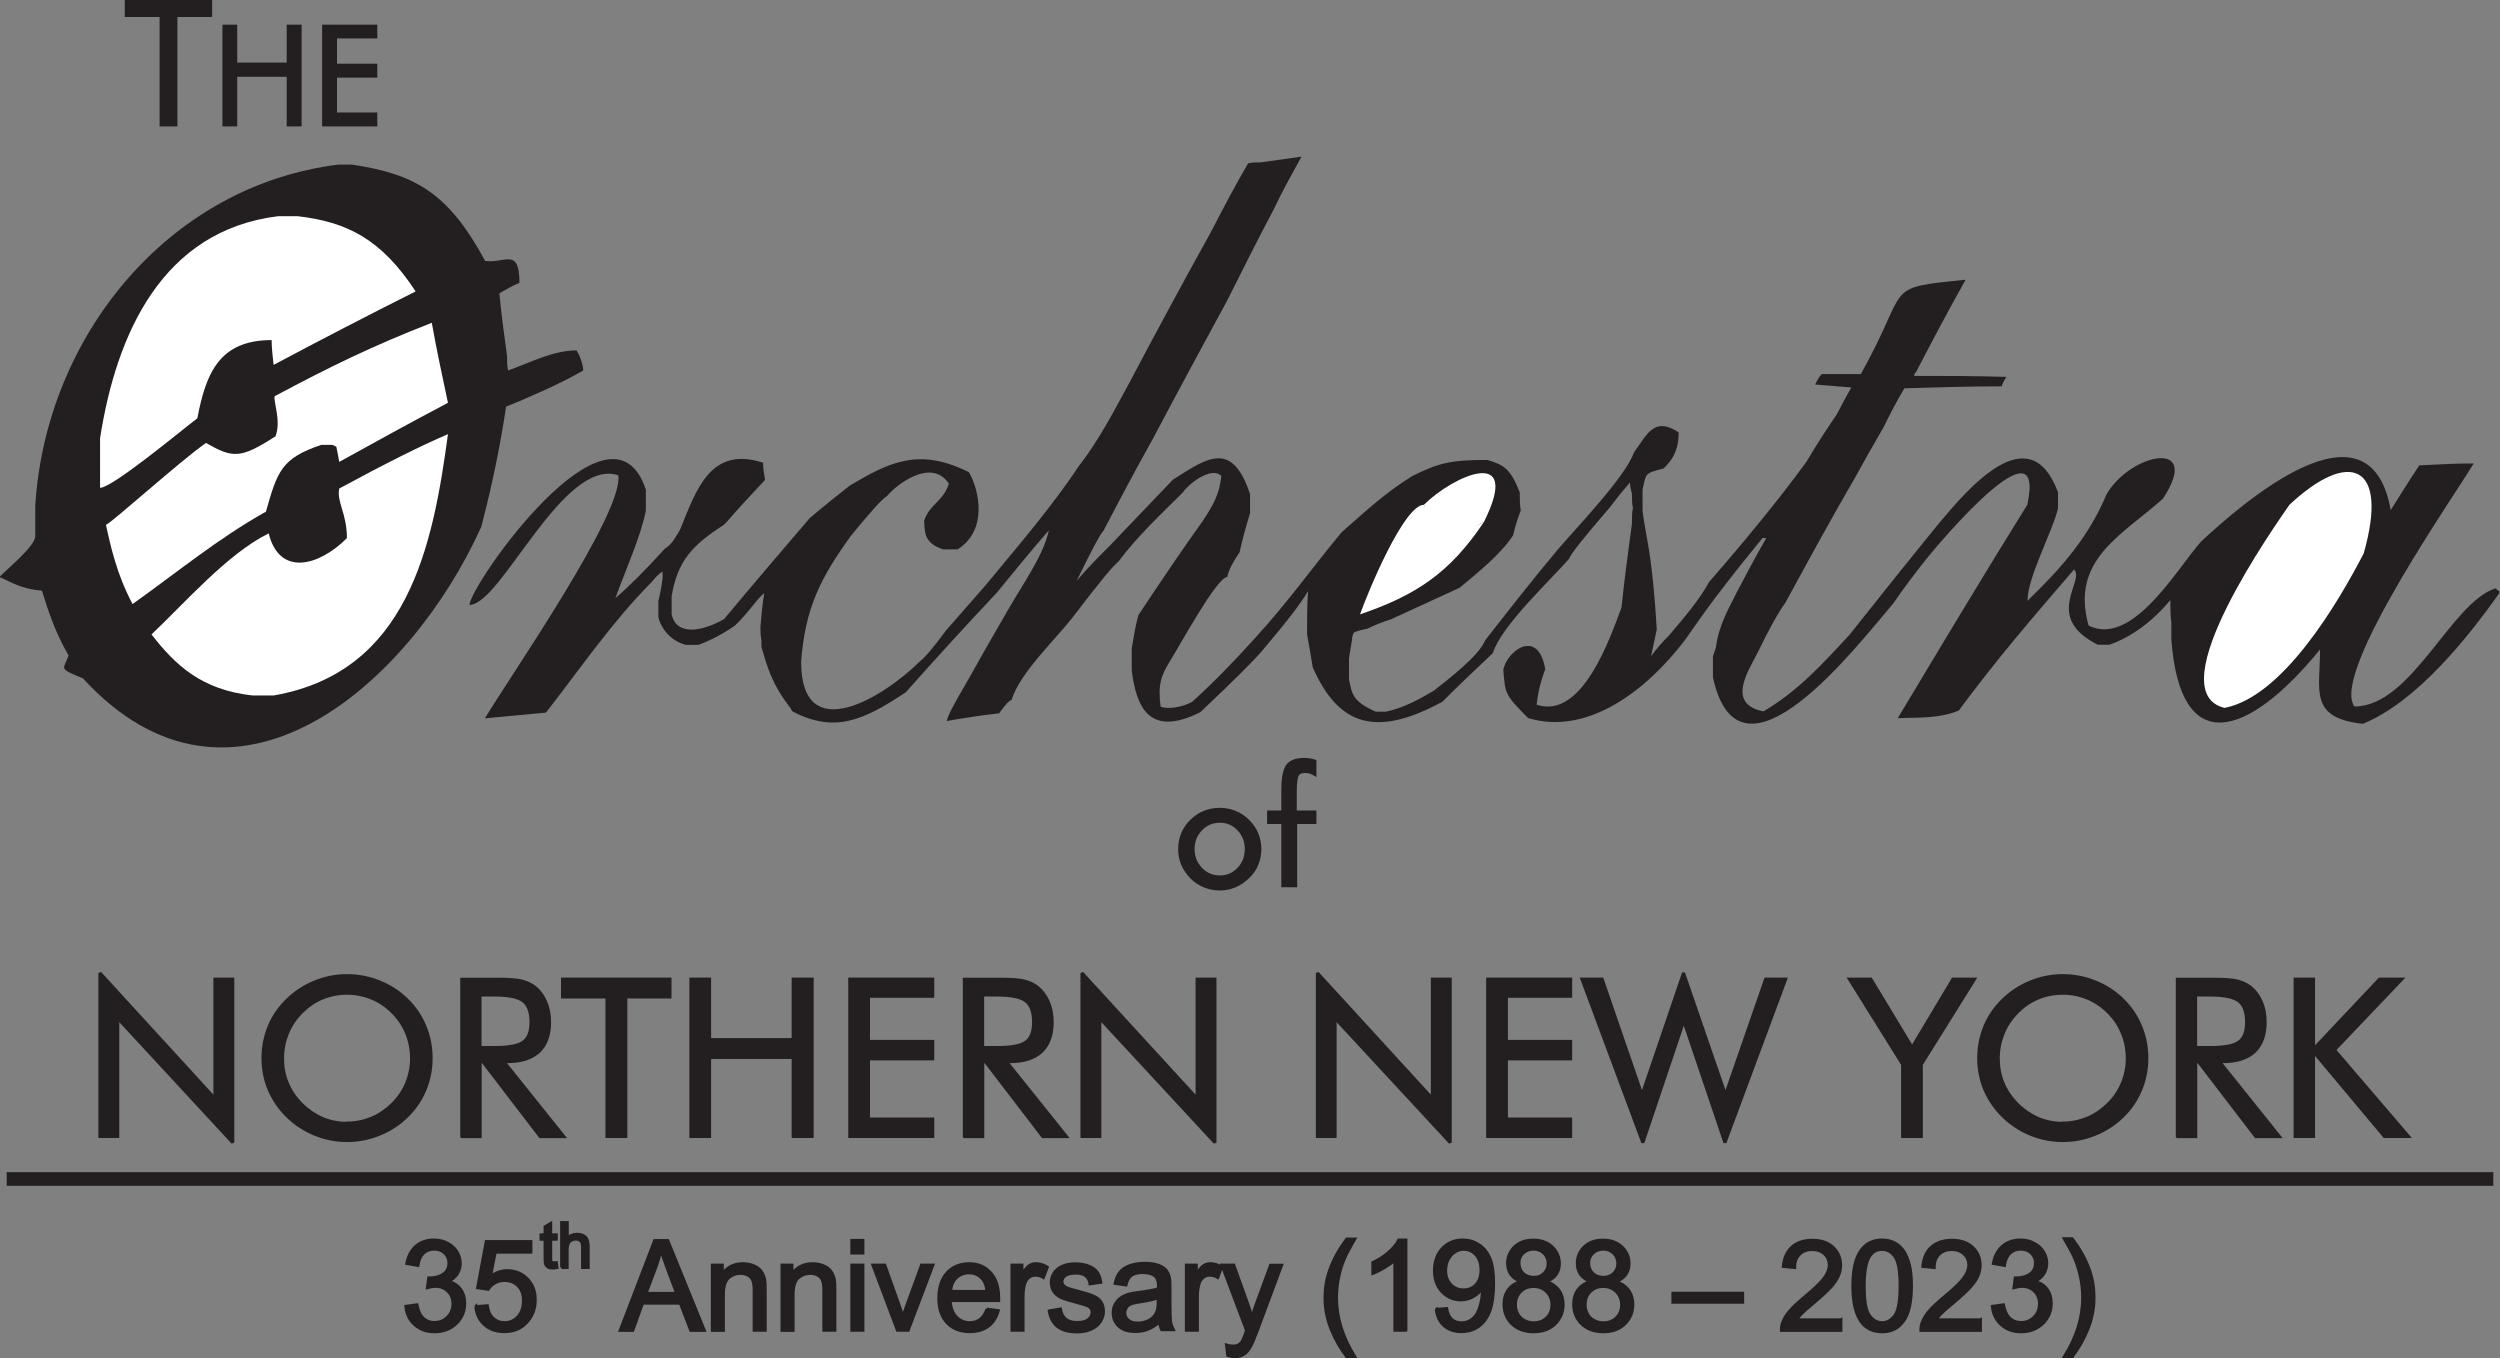<?xml version="1.0" encoding="UTF-8"?><svg id="Layer_1" xmlns="http://www.w3.org/2000/svg" viewBox="0 0 179.37 97.44"><rect x="0" y="0" width="179.37" height="97.44" fill="#808080" stroke="none"/><defs><style>.cls-1,.cls-2{fill:#231f20;}.cls-3{stroke-width:.22px;}.cls-3,.cls-4{fill:none;stroke:#231f20;stroke-miterlimit:2.61;}.cls-4{stroke-width:.5px;}.cls-2,.cls-5{fill-rule:evenodd;}.cls-5{fill:#fff;}</style></defs><rect class="cls-1" x=".73" y="84.35" width="177.91" height=".48"/><rect class="cls-4" x=".73" y="84.35" width="177.91" height=".48"/><path class="cls-2" d="M0,41.42v-.07c.55-.55,2.53-2.19,2.53-2.87v-2.19c.75-12.17,9.57-22.98,21.75-24.48h.96c4.65,.68,6.97,2.12,9.57,6.91,1.37,.21,2.46-1.03,2.46,1.57-.48,.2-.96,.48-1.44,.75,.14,1.5,.34,3.01,.55,4.51,0,.34,0,.68,.07,1.03,1.57-.55,3.21-1.44,4.92-1.44q.41,.68,.48,1.44c-1.78,1.03-4.03,1.98-5.54,2.6-.41,2.74-.96,5.47-1.78,8.62-5.13,11.35-17.85,22.57-28.58,10.87-1.85-.75-1.37-.62-1.03-1.64-1.03-1.78-1.5-3.35-1.91-4.65-1.57-.14-2.19-.62-3.01-.96"/><path class="cls-2" d="M56.89,51.06c-.07-.07-.14-.14-.14-.21-1.44-1.85-1.71-3.08-2.12-4.44v-.48c-.07-.34-.07-.68-.07-.96,.07-.82,.14-1.64,.27-2.39-.34,.14-1.16,1.44-2.12,2.32q-1.3,.89-2.6,1.37h-.89c-1.37-.34-1.91-1.57-1.98-1.98v-1.16q.41-1.78,.27-2.12c-.27,.2-.55,.48-.75,.75-2.8,2.8-5.13,6.22-7.59,9.37-1.5,.14-2.94,.27-4.38,.41,1.85-3.08,9.98-14.77,9.57-17.44-3.97-1.3-8.41,9.3-10.67,9.3,0-1.37,10.12-15.87,12.65-8.27v1.5c-.34,1.78-1.44,4.24-2.19,6.29q1.44-1.23,3.56-3.56c.55-.34,.75-.82,1.09-1.37,1.16-2.87,2.19-6.02,5.95-4.79,0,.41,.07,.82,.14,1.23-.96,1.03-1.91,2.05-2.87,3.15q-.07,0-.07,.07c-2.26,1.44-3.35,2.6-3.76,5.13v1.3c.34,1.57,2.19,1.23,3.76,.34,2.05-2.46,4.1-4.86,6.15-7.25,.96-.82,1.91-1.57,2.87-2.33,2.87-1.71,4.99-2.74,8.55-.96,.75,1.3,1.37,4.17-.82,5.54h-1.03c-1.44-.48-1.3-1.3-1.37-2.05,.41-1.23,1.37-1.37,1.78-2.67-1.23-1.85-3.69,0-4.44,.89q-.55,.34-2.6,2.87c-2.12,2.94-3.28,5.13-3.56,9.03,0,6.15,5.88,2.6,8.55-.07q.48-.34,1.85-2.19c.96-1.09,1.91-2.19,2.87-3.28,2.26-2.74,4.79-5.68,6.63-8.48,1.5-1.91,2.6-4.1,3.62-5.95,1.91-3.62,3.83-7.18,5.81-10.74,.89-1.71,1.78-3.42,2.74-5.06,.27-.07,.55-.07,.89-.07,.96-.14,1.91-.27,2.94-.41-.68,1.23-1.37,2.46-1.98,3.76-1.16,2.19-2.26,4.38-3.35,6.56-1.78,3.28-3.56,6.56-5.33,9.92-1.23,2.19-2.39,4.38-3.56,6.63q-.2,.07-1.91,3.56c.75-.89,1.57-1.71,2.39-2.53,1.5-1.57,3.01-3.15,4.51-4.72,2.46-1.57,4.24-2.87,5.54,1.03v1.37c-.27,.89-.55,1.85-.75,2.8q-.75,1.09-.89,1.78c-.75,0-3.56,5.2-4.1,6.02-.62,1.03-.89,1.64-.68,3.28,.48,.2,1.5,.07,2.26-.34q2.19-1.98,4.58-4.65c2.26-2.46,4.1-5.06,6.15-7.52,1.71-1.5,3.08-2.8,5.06-4.03,1.91-.96,2.8-1.16,5.4-1.16,1.09,.34,1.64,.55,2.32,2.33,0,.41,0,.82,.07,1.3-.21,.55-.41,1.16-.55,1.78-.89,1.37-2.53,2.67-3.83,3.76-1.64,.75-3.28,1.5-4.92,2.26-.62,.2-1.16,.41-1.71,.68-.34,.07-.68,.14-.96,.27-.07,.14-.14,.34-.14,.55-.07,.41-.14,.82-.21,1.3v1.5c.21,1.03,.21,1.57,1.91,2.33h.75c1.23-.27,2.26-.82,3.42-1.5,1.03-.82,3.21-2.46,3.69-3.62,1.71-2.19,3.42-4.38,5.2-6.5,1.09-1.3,4.92-5.27,5.47-6.98,.96-1.3,1.44-2.6,3.21-1.44,0,.82-.14,1.71-1.09,2.6-1.37,.34-1.23,.34-1.5,1.5v1.5c.07,.68,.21,1.37,.34,2.12,.34,1.85,.55,4.17,.68,6.43-.14,.62-.27,1.23-.41,1.91,.41-.55,.82-1.03,1.3-1.5,1.03-1.23,2.12-2.46,2.87-3.83,2.39-2.74,4.99-5.88,6.98-8.62,.68-1.16,1.44-2.32,2.19-3.42,.34-.68,.68-1.3,1.03-1.91-.89-.07-1.78-.14-2.6-.21,.14-.27,.27-.55,.48-.75h2.8c3.62-6.43,1.44-6.15,7.52-6.77-1.23,2.19-2.39,4.38-3.56,6.63-.07,.07-.14,.14-.14,.27,2.19,0,4.38,0,6.63,.07-.14,.21-.27,.41-.34,.68-2.32,0-4.65,.07-6.98,.14-.55,.89-1.03,1.85-1.5,2.8-.68,1.16-1.37,2.39-2.05,3.62-1.71,2.94-3.35,5.95-4.99,8.96q-.75,1.03-1.91,3.42c-.62,1.3-2.46,3.83,.34,4.38,2.53-1.5,4.24-3.42,6.15-5.47,2.12-2.67,4.24-5.33,6.36-7.93,2.12-2.53,6.56-7.86,8.62-2.32v1.16c-.41,1.71-2.19,4.92-2.19,6.63,2.53-2.46,4.38-4.58,5.68-7.66,1.71-2.94,6.91-4.03,4.03,.34-3.01,2.67-6.63,4.38-5.33,9.09,3.15,1.57,6.36-4.1,8.07-6.02,2.87-2.67,12.1-10.8,13.61-2.26,.68-1.09,1.37-2.19,2.05-3.21,1.3-.07,2.6-.14,3.9-.14-1.09,1.91-10.33,15.04-8.55,17.44,4.1,0,6.91-7.45,10.12-8.48,.07,.07,.14,.14,.27,.21v.14c-2.32,3.28-5.95,7.8-9.78,9.37-3.9-.41-3.08-2.39-3.08-5.33-5.2,6.36-10.05,7.86-10.67-.75v-1.16c-.07-.55-.07-1.09-.07-1.64-1.23,1.5-2.8,2.67-4.38,3.21h-.82c-3.97-1.98-.89-4.58-1.71-5.4-3.01,3.49-5.54,6.43-8.27,10.12-1.5,.62-3.08,.48-4.38,.55,3.08-5.13,6.15-10.26,9.3-15.32,1.37-6.43-6.43,2.87-7.25,3.9-.82,1.03-1.64,2.12-2.39,3.21-2.53,2.94-11.01,14.09-12.92,5.27v-1.5c.07-.21,.14-.41,.21-.62,.21-1.64,.96-2.87,1.5-3.97,.68-1.3,1.37-2.6,2.12-3.9h-.27c-.89,1.09-1.78,2.19-2.67,3.35-1.03,1.3-1.98,2.67-2.94,4.03-2.67,3.49-6.91,6.84-11.21,5.54-1.71-1.71-1.64-1.78-1.78-3.49,.34-1.44,2.53-2.94,3.01,0q-.48,1.23-.62,2.53c3.28,1.09,5.27-4.79,6.09-6.97,.21-2.05,.48-4.03,.75-6.02v-.14c0-.34,0-.68,.07-.96-.07-.34-.07-.68-.07-1.03-.07-.27-.14-.55-.14-.82-.55,.62-1.03,1.23-1.5,1.85q-2.67,3.08-2.87,3.62c-1.23,1.44-4.86,4.79-5.47,6.77-1.23,1.16-2.46,2.32-3.62,3.49-4.79,2.6-7.45,1.71-9.3-2.46-.14-.82-.27-1.64-.41-2.39,0-1.03,0-2.05,.07-3.08q-.82,1.37-3.15,4.1-.82,1.03-4.58,4.58c-3.56,1.78-4.58-.21-4.92-3.01v-1.57c.14-.82,.27-1.64,.48-2.39,1.5-2.26,3.01-4.51,4.58-6.7,.82-1.23,1.23-1.98,1.37-3.28-.75-.75-2.46,.68-2.74,1.16-1.5,1.5-3.28,3.15-4.65,4.99q-.55,.41-3.15,3.83c-1.3,1.71-3.9,4.1-4.51,6.09q-.27,.07-.89,.96c-1.3,.14-2.53,.34-3.76,.55q.07-.48,1.37-2.67c1.03-1.85,2.05-3.62,3.08-5.4,1.03-1.78,2.53-3.9,2.87-5.61-1.3,1.5-2.53,3.01-3.76,4.51-2.19,2.32-4.38,4.72-6.5,7.11-3.08,2.05-5.13,2.94-8.14,1.37"/><path class="cls-5" d="M159.61,50.79c-4.86-1.16,3.76-13.27,4.65-14.57,4.24-3.97,7.18-3.01,5.33,3.49-1.78,3.42-5.74,10.26-9.98,11.08"/><path class="cls-5" d="M19.69,49.9h-1.57c-3.69-.41-5.54-2.19-7.25-4.38,2.39-2.26,5.47-5.81,8.41-7.25,.75,3.08,3.56,2.39,5.61,.34,0-1.78-.75-2.6-.55-3.56q4.92-2.67,7.8-3.9c-1.09,8.07-2.87,17.03-12.45,18.74"/><path class="cls-5" d="M102.16,36.22c.41,.89,.89,1.85,1.37,2.8,.96-.55,1.91-1.09,2.94-1.57-2.46,3.69-4.92,5.27-8.89,6.63,.55-1.57,3.15-7.86,4.58-7.86"/><path class="cls-5" d="M23.8,31.92h-.75c-2.87,.96-3.15,1.91-3.97,4.79-3.42,1.91-6.5,4.45-9.57,6.63-1.16-2.19-1.57-4.17-1.91-5.68,.48-.21,5.4-4.65,7.18-5.88,1.91,1.09,2.46,1.16,4.99-.48,.41-1.09-.14-2.39-.07-2.87,3.97-2.12,7.04-3.62,11.28-5.27,.34,1.91,.75,3.83,1.16,5.74-2.6,1.37-5.2,2.8-7.8,4.24-.07-.41-.14-.75-.21-1.09-.14-.07-.27-.14-.34-.14"/><path class="cls-5" d="M102.16,36.22c2.05-2.05,7.11-4.38,4.31,1.23-1.03,.48-3.86,2.62-4.82,3.17-.48-.96,.92-3.51,.51-4.4"/><path class="cls-5" d="M7.18,34.31v-2.87c1.16-7.45,4.44-14.91,12.79-15.93h1.37c3.56,.41,6.02,1.64,8.48,5.4-3.42,1.71-6.84,3.49-10.19,5.27-.07-.62-.14-1.23-.14-1.78-3.76,0-4.72,2.39-5.33,5.61-1.09,.82-6.09,4.99-6.98,4.99v-.68"/><polygon class="cls-1" points="11.56 8.96 11.56 1.11 9.06 1.11 9.06 .11 15.11 .11 15.11 1.11 12.62 1.11 12.62 8.96 11.56 8.96"/><polygon class="cls-1" points="16.07 8.96 16.07 1.88 16.91 1.88 16.91 4.6 20.68 4.6 20.68 1.88 21.53 1.88 21.53 8.96 20.68 8.96 20.68 5.4 16.91 5.4 16.91 8.96 16.07 8.96"/><polygon class="cls-1" points="23.22 8.96 23.22 1.88 26.96 1.88 26.96 2.65 24.07 2.65 24.07 4.68 26.96 4.68 26.96 5.46 24.07 5.46 24.07 8.18 26.96 8.18 26.96 8.96 23.22 8.96"/><polygon class="cls-3" points="11.56 8.96 11.56 1.11 9.06 1.11 9.06 .11 15.11 .11 15.11 1.11 12.62 1.11 12.62 8.96 11.56 8.96"/><polygon class="cls-3" points="16.07 8.96 16.07 1.88 16.91 1.88 16.91 4.6 20.68 4.6 20.68 1.88 21.53 1.88 21.53 8.96 20.68 8.96 20.68 5.4 16.91 5.4 16.91 8.96 16.07 8.96"/><polygon class="cls-3" points="23.22 8.96 23.22 1.88 26.96 1.88 26.96 2.65 24.07 2.65 24.07 4.68 26.96 4.68 26.96 5.46 24.07 5.46 24.07 8.18 26.96 8.18 26.96 8.96 23.22 8.96"/><path class="cls-1" d="M84.64,60.92c0-.39,.07-.76,.21-1.1,.14-.34,.35-.65,.63-.92,.27-.27,.58-.48,.93-.62,.35-.14,.72-.21,1.11-.21s.75,.07,1.09,.21c.35,.14,.66,.35,.94,.63,.27,.27,.48,.57,.63,.92,.14,.35,.21,.71,.21,1.09s-.07,.75-.21,1.09c-.14,.34-.35,.65-.63,.91-.28,.28-.6,.49-.94,.64-.35,.15-.71,.22-1.09,.22s-.76-.07-1.11-.22c-.35-.14-.66-.35-.93-.62-.27-.28-.48-.59-.63-.93-.14-.34-.21-.7-.21-1.09m.96,0c0,.56,.19,1.03,.56,1.42,.37,.39,.83,.58,1.36,.58s.98-.19,1.35-.58c.37-.39,.55-.86,.55-1.42s-.19-1.03-.55-1.42c-.37-.39-.82-.58-1.35-.58s-.99,.19-1.36,.58c-.37,.39-.56,.86-.56,1.42Z"/><path class="cls-1" d="M92.04,63.55v-4.54h-1.02v-.75h1.02v-1.53c0-.88,.11-1.47,.33-1.78,.22-.31,.62-.46,1.19-.46,.14,0,.28,0,.41,.03,.13,.02,.25,.05,.37,.09v.94c-.11-.07-.23-.11-.35-.15-.12-.03-.24-.05-.36-.05-.26,0-.45,.08-.55,.25-.1,.17-.15,.59-.15,1.25v1.41h1.41v.75h-1.38v4.54h-.92Z"/><polygon class="cls-1" points="7.17 81.54 7.17 69.81 15.42 78.82 15.42 70.25 16.7 70.25 16.7 81.98 8.45 73.06 8.45 81.54 7.17 81.54"/><path class="cls-1" d="M30.93,75.92c0,.81-.15,1.57-.45,2.28-.3,.72-.73,1.35-1.3,1.9-.57,.56-1.23,.98-1.97,1.28-.74,.3-1.51,.45-2.31,.45s-1.56-.15-2.3-.45c-.74-.3-1.39-.73-1.96-1.28-.58-.56-1.01-1.2-1.32-1.91-.3-.71-.45-1.47-.45-2.27s.15-1.57,.45-2.29c.3-.72,.74-1.35,1.32-1.91,.57-.55,1.22-.97,1.96-1.27,.74-.3,1.51-.45,2.3-.45s1.57,.15,2.32,.45c.74,.3,1.4,.72,1.96,1.27,.57,.55,1,1.19,1.3,1.91,.3,.72,.45,1.48,.45,2.29m-6.03,4.66c.62,0,1.2-.12,1.76-.35,.56-.23,1.06-.58,1.51-1.02,.44-.44,.78-.94,1.01-1.5,.23-.56,.35-1.15,.35-1.78s-.12-1.23-.35-1.8c-.23-.57-.57-1.07-1.01-1.51-.44-.44-.94-.78-1.5-1.01-.56-.23-1.15-.35-1.77-.35s-1.22,.12-1.78,.35c-.56,.23-1.05,.57-1.49,1.01-.44,.45-.78,.95-1.01,1.52-.23,.57-.35,1.16-.35,1.8s.11,1.22,.34,1.77c.23,.56,.57,1.06,1.02,1.51,.45,.45,.95,.79,1.5,1.03,.55,.23,1.14,.35,1.76,.35Z"/><path class="cls-1" d="M34.44,71.39v3.77h1.02c1.05,0,1.75-.13,2.11-.41,.36-.27,.53-.74,.53-1.41,0-.72-.18-1.23-.55-1.52-.37-.29-1.06-.43-2.09-.43h-1.02Zm-1.31,10.15v-11.28h2.65c.75,0,1.31,.04,1.66,.13,.35,.09,.66,.23,.93,.44,.33,.26,.59,.61,.78,1.05,.19,.44,.28,.93,.28,1.46,0,.92-.26,1.63-.77,2.11-.52,.48-1.27,.72-2.27,.72h-.24l4.31,5.38h-1.7l-4.12-5.38h-.19v5.38h-1.31Z"/><polygon class="cls-1" points="43.55 81.54 43.55 71.53 40.36 71.53 40.36 70.25 48.07 70.25 48.07 71.53 44.9 71.53 44.9 81.54 43.55 81.54"/><polygon class="cls-1" points="49.57 81.54 49.57 70.25 50.91 70.25 50.91 74.59 56.91 74.59 56.91 70.25 58.27 70.25 58.27 81.54 56.91 81.54 56.91 75.87 50.91 75.87 50.91 81.54 49.57 81.54"/><polygon class="cls-1" points="60.97 81.54 60.97 70.25 66.92 70.25 66.92 71.48 62.31 71.48 62.31 74.72 66.92 74.72 66.92 75.97 62.31 75.97 62.31 80.29 66.92 80.29 66.92 81.54 60.97 81.54"/><path class="cls-1" d="M70.5,71.39v3.77h1.02c1.05,0,1.75-.13,2.11-.41,.36-.27,.53-.74,.53-1.41,0-.72-.18-1.23-.55-1.52-.37-.29-1.06-.43-2.09-.43h-1.02Zm-1.31,10.15v-11.28h2.65c.75,0,1.31,.04,1.66,.13,.35,.09,.66,.23,.93,.44,.33,.26,.59,.61,.78,1.05,.19,.44,.28,.93,.28,1.46,0,.92-.26,1.63-.77,2.11-.52,.48-1.27,.72-2.27,.72h-.24l4.31,5.38h-1.7l-4.12-5.38h-.19v5.38h-1.31Z"/><polygon class="cls-1" points="77.63 81.54 77.63 69.81 85.89 78.82 85.89 70.25 87.17 70.25 87.17 81.98 78.91 73.06 78.91 81.54 77.63 81.54"/><polygon class="cls-1" points="94.52 81.54 94.52 69.81 102.77 78.82 102.77 70.25 104.05 70.25 104.05 81.98 95.79 73.06 95.79 81.54 94.52 81.54"/><polygon class="cls-1" points="106.74 81.54 106.74 70.25 112.69 70.25 112.69 71.48 108.08 71.48 108.08 74.72 112.69 74.72 112.69 75.97 108.08 75.97 108.08 80.29 112.69 80.29 112.69 81.54 106.74 81.54"/><polygon class="cls-1" points="113.5 70.25 114.95 70.25 117.81 78.55 120.79 69.81 123.8 78.55 126.68 70.25 128.12 70.25 123.76 81.98 120.81 73.25 117.87 81.98 113.5 70.25"/><polygon class="cls-1" points="136.51 81.54 136.51 76.37 132.69 70.25 134.23 70.25 137.19 75.15 140.12 70.25 141.67 70.25 137.85 76.37 137.85 81.54 136.51 81.54"/><path class="cls-1" d="M154.03,75.92c0,.81-.15,1.57-.45,2.28-.3,.72-.73,1.35-1.3,1.9-.57,.56-1.23,.98-1.97,1.28-.74,.3-1.51,.45-2.31,.45s-1.56-.15-2.3-.45c-.74-.3-1.39-.73-1.96-1.28-.58-.56-1.01-1.2-1.32-1.91-.3-.71-.45-1.47-.45-2.27s.15-1.57,.45-2.29c.3-.72,.74-1.35,1.32-1.91,.57-.55,1.22-.97,1.96-1.27,.74-.3,1.51-.45,2.3-.45s1.57,.15,2.32,.45c.74,.3,1.4,.72,1.96,1.27,.57,.55,1,1.19,1.3,1.91,.3,.72,.45,1.48,.45,2.29m-6.03,4.66c.62,0,1.2-.12,1.76-.35,.56-.23,1.06-.58,1.51-1.02,.44-.44,.78-.94,1.01-1.5,.23-.56,.35-1.15,.35-1.78s-.12-1.23-.35-1.8c-.23-.57-.57-1.07-1.01-1.51-.44-.44-.94-.78-1.5-1.01-.56-.23-1.15-.35-1.77-.35s-1.22,.12-1.78,.35c-.56,.23-1.05,.57-1.49,1.01-.44,.45-.78,.95-1.01,1.52-.23,.57-.35,1.16-.35,1.8s.11,1.22,.34,1.77c.23,.56,.57,1.06,1.02,1.51,.45,.45,.95,.79,1.5,1.03,.55,.23,1.14,.35,1.76,.35Z"/><path class="cls-1" d="M157.53,71.39v3.77h1.02c1.05,0,1.75-.13,2.11-.41,.36-.27,.53-.74,.53-1.41,0-.72-.18-1.23-.55-1.52-.37-.29-1.06-.43-2.09-.43h-1.02Zm-1.31,10.15v-11.28h2.65c.75,0,1.31,.04,1.66,.13,.35,.09,.66,.23,.93,.44,.33,.26,.59,.61,.78,1.05,.19,.44,.28,.93,.28,1.46,0,.92-.26,1.63-.77,2.11-.52,.48-1.27,.72-2.27,.72h-.24l4.31,5.38h-1.7l-4.12-5.38h-.19v5.38h-1.31Z"/><polygon class="cls-1" points="164.67 81.54 164.67 70.25 165.99 70.25 165.99 75.27 170.73 70.25 172.33 70.25 167.49 75.33 172.81 81.54 171.08 81.54 165.99 75.46 165.99 81.54 164.67 81.54"/><path class="cls-3" d="M84.64,60.92c0-.39,.07-.76,.21-1.1,.14-.34,.35-.65,.63-.92,.27-.27,.58-.48,.93-.62,.35-.14,.72-.21,1.11-.21s.75,.07,1.09,.21c.35,.14,.66,.35,.94,.63,.27,.27,.48,.57,.63,.92,.14,.35,.21,.71,.21,1.09s-.07,.75-.21,1.09c-.14,.34-.35,.65-.63,.91-.28,.28-.6,.49-.94,.64-.35,.15-.71,.22-1.09,.22s-.76-.07-1.11-.22c-.35-.14-.66-.35-.93-.62-.27-.28-.48-.59-.63-.93-.14-.34-.21-.7-.21-1.09Zm.96,0c0,.56,.19,1.03,.56,1.42,.37,.39,.83,.58,1.36,.58s.98-.19,1.35-.58c.37-.39,.55-.86,.55-1.42s-.19-1.03-.55-1.42c-.37-.39-.82-.58-1.35-.58s-.99,.19-1.36,.58c-.37,.39-.56,.86-.56,1.42Z"/><path class="cls-3" d="M92.04,63.55v-4.54h-1.02v-.75h1.02v-1.53c0-.88,.11-1.47,.33-1.78,.22-.31,.62-.46,1.19-.46,.14,0,.28,0,.41,.03,.13,.02,.25,.05,.37,.09v.94c-.11-.07-.23-.11-.35-.15-.12-.03-.24-.05-.36-.05-.26,0-.45,.08-.55,.25-.1,.17-.15,.59-.15,1.25v1.41h1.41v.75h-1.38v4.54h-.92Z"/><polygon class="cls-3" points="7.17 81.54 7.17 69.81 15.42 78.82 15.42 70.25 16.7 70.25 16.7 81.98 8.45 73.06 8.45 81.54 7.17 81.54"/><path class="cls-3" d="M30.93,75.92c0,.81-.15,1.57-.45,2.28-.3,.72-.73,1.35-1.3,1.9-.57,.56-1.23,.98-1.97,1.28-.74,.3-1.51,.45-2.31,.45s-1.56-.15-2.3-.45c-.74-.3-1.39-.73-1.96-1.28-.58-.56-1.01-1.2-1.32-1.91-.3-.71-.45-1.47-.45-2.27s.15-1.57,.45-2.29c.3-.72,.74-1.35,1.32-1.91,.57-.55,1.22-.97,1.96-1.27,.74-.3,1.51-.45,2.3-.45s1.57,.15,2.32,.45c.74,.3,1.4,.72,1.96,1.27,.57,.55,1,1.19,1.3,1.91,.3,.72,.45,1.48,.45,2.29Zm-6.03,4.66c.62,0,1.2-.12,1.76-.35,.56-.23,1.06-.58,1.51-1.02,.44-.44,.78-.94,1.01-1.5,.23-.56,.35-1.15,.35-1.78s-.12-1.23-.35-1.8c-.23-.57-.57-1.07-1.01-1.51-.44-.44-.94-.78-1.5-1.01-.56-.23-1.15-.35-1.77-.35s-1.22,.12-1.78,.35c-.56,.23-1.05,.57-1.49,1.01-.44,.45-.78,.95-1.01,1.52-.23,.57-.35,1.16-.35,1.8s.11,1.22,.34,1.77c.23,.56,.57,1.06,1.02,1.51,.45,.45,.95,.79,1.5,1.03,.55,.23,1.14,.35,1.76,.35Z"/><path class="cls-3" d="M34.44,71.39v3.77h1.02c1.05,0,1.75-.13,2.11-.41,.36-.27,.53-.74,.53-1.41,0-.72-.18-1.23-.55-1.52-.37-.29-1.06-.43-2.09-.43h-1.02Zm-1.31,10.15v-11.28h2.65c.75,0,1.31,.04,1.66,.13,.35,.09,.66,.23,.93,.44,.33,.26,.59,.61,.78,1.05,.19,.44,.28,.93,.28,1.46,0,.92-.26,1.63-.77,2.11-.52,.48-1.27,.72-2.27,.72h-.24l4.31,5.38h-1.7l-4.12-5.38h-.19v5.38h-1.31Z"/><polygon class="cls-3" points="43.55 81.54 43.55 71.53 40.36 71.53 40.36 70.25 48.07 70.25 48.07 71.53 44.9 71.53 44.9 81.54 43.55 81.54"/><polygon class="cls-3" points="49.57 81.54 49.57 70.25 50.91 70.25 50.91 74.59 56.91 74.59 56.91 70.25 58.27 70.25 58.27 81.54 56.91 81.54 56.91 75.87 50.91 75.87 50.91 81.54 49.57 81.54"/><polygon class="cls-3" points="60.97 81.54 60.97 70.25 66.92 70.25 66.92 71.48 62.31 71.48 62.31 74.72 66.92 74.72 66.92 75.97 62.31 75.97 62.31 80.29 66.92 80.29 66.92 81.54 60.97 81.54"/><path class="cls-3" d="M70.5,71.39v3.77h1.02c1.05,0,1.75-.13,2.11-.41,.36-.27,.53-.74,.53-1.41,0-.72-.18-1.23-.55-1.52-.37-.29-1.06-.43-2.09-.43h-1.02Zm-1.31,10.15v-11.28h2.65c.75,0,1.31,.04,1.66,.13,.35,.09,.66,.23,.93,.44,.33,.26,.59,.61,.78,1.05,.19,.44,.28,.93,.28,1.46,0,.92-.26,1.63-.77,2.11-.52,.48-1.27,.72-2.27,.72h-.24l4.31,5.38h-1.7l-4.12-5.38h-.19v5.38h-1.31Z"/><polygon class="cls-3" points="77.63 81.54 77.63 69.81 85.89 78.82 85.89 70.25 87.17 70.25 87.17 81.98 78.91 73.06 78.91 81.54 77.63 81.54"/><polygon class="cls-3" points="94.52 81.54 94.52 69.81 102.77 78.82 102.77 70.25 104.05 70.25 104.05 81.98 95.79 73.06 95.79 81.54 94.52 81.54"/><polygon class="cls-3" points="106.74 81.54 106.74 70.25 112.69 70.25 112.69 71.48 108.08 71.48 108.08 74.72 112.69 74.72 112.69 75.97 108.08 75.97 108.08 80.29 112.69 80.29 112.69 81.54 106.74 81.54"/><polygon class="cls-3" points="113.5 70.25 114.95 70.25 117.81 78.55 120.79 69.81 123.8 78.55 126.68 70.25 128.12 70.25 123.76 81.98 120.81 73.25 117.87 81.98 113.5 70.25"/><polygon class="cls-3" points="136.51 81.54 136.51 76.37 132.69 70.25 134.23 70.25 137.19 75.15 140.12 70.25 141.67 70.25 137.85 76.37 137.85 81.54 136.51 81.54"/><path class="cls-3" d="M154.03,75.92c0,.81-.15,1.57-.45,2.28-.3,.72-.73,1.35-1.3,1.9-.57,.56-1.23,.98-1.97,1.28-.74,.3-1.51,.45-2.31,.45s-1.56-.15-2.3-.45c-.74-.3-1.39-.73-1.96-1.28-.58-.56-1.01-1.2-1.32-1.91-.3-.71-.45-1.47-.45-2.27s.15-1.57,.45-2.29c.3-.72,.74-1.35,1.32-1.91,.57-.55,1.22-.97,1.96-1.27,.74-.3,1.51-.45,2.3-.45s1.57,.15,2.32,.45c.74,.3,1.4,.72,1.96,1.27,.57,.55,1,1.19,1.3,1.91,.3,.72,.45,1.48,.45,2.29Zm-6.03,4.66c.62,0,1.2-.12,1.76-.35,.56-.23,1.06-.58,1.51-1.02,.44-.44,.78-.94,1.01-1.5,.23-.56,.35-1.15,.35-1.78s-.12-1.23-.35-1.8c-.23-.57-.57-1.07-1.01-1.51-.44-.44-.94-.78-1.5-1.01-.56-.23-1.15-.35-1.77-.35s-1.22,.12-1.78,.35c-.56,.23-1.05,.57-1.49,1.01-.44,.45-.78,.95-1.01,1.52-.23,.57-.35,1.16-.35,1.8s.11,1.22,.34,1.77c.23,.56,.57,1.06,1.02,1.51,.45,.45,.95,.79,1.5,1.03,.55,.23,1.14,.35,1.76,.35Z"/><path class="cls-3" d="M157.53,71.39v3.77h1.02c1.05,0,1.75-.13,2.11-.41,.36-.27,.53-.74,.53-1.41,0-.72-.18-1.23-.55-1.52-.37-.29-1.06-.43-2.09-.43h-1.02Zm-1.31,10.15v-11.28h2.65c.75,0,1.31,.04,1.66,.13,.35,.09,.66,.23,.93,.44,.33,.26,.59,.61,.78,1.05,.19,.44,.28,.93,.28,1.46,0,.92-.26,1.63-.77,2.11-.52,.48-1.27,.72-2.27,.72h-.24l4.31,5.38h-1.7l-4.12-5.38h-.19v5.38h-1.31Z"/><polygon class="cls-3" points="164.67 81.54 164.67 70.25 165.99 70.25 165.99 75.27 170.73 70.25 172.33 70.25 167.49 75.33 172.81 81.54 171.08 81.54 165.99 75.46 165.99 81.54 164.67 81.54"/><path class="cls-1" d="M29.12,93.73l.79-.11c.09,.45,.24,.77,.46,.97,.22,.2,.48,.3,.8,.3,.38,0,.69-.13,.95-.39,.26-.26,.38-.58,.38-.96s-.12-.66-.36-.9c-.24-.24-.54-.35-.91-.35-.15,0-.34,.03-.56,.09l.09-.69c.05,0,.1,0,.13,0,.34,0,.64-.09,.91-.26,.27-.18,.41-.45,.41-.81,0-.29-.1-.53-.3-.72-.2-.19-.45-.28-.76-.28s-.57,.1-.77,.29c-.21,.2-.34,.49-.4,.88l-.79-.14c.1-.53,.32-.94,.66-1.24,.34-.29,.77-.44,1.28-.44,.35,0,.68,.07,.97,.23,.3,.15,.52,.36,.68,.61,.16,.26,.24,.54,.24,.83,0,.28-.08,.53-.22,.76-.15,.23-.37,.41-.66,.54,.38,.09,.68,.27,.89,.55,.21,.28,.31,.62,.31,1.04,0,.56-.21,1.04-.61,1.43-.41,.39-.93,.59-1.56,.59-.57,0-1.03-.17-1.41-.51-.38-.34-.59-.77-.64-1.31"/><path class="cls-1" d="M34.13,93.75l.83-.06c.06,.4,.2,.71,.43,.91,.22,.2,.49,.3,.81,.3,.39,0,.71-.14,.97-.43,.26-.29,.39-.67,.39-1.14s-.12-.81-.38-1.07c-.25-.26-.58-.39-.99-.39-.26,0-.49,.06-.69,.18-.2,.12-.36,.27-.48,.45l-.75-.11,.62-3.31h3.2v.76h-2.56l-.34,1.74c.39-.27,.79-.41,1.21-.41,.56,0,1.03,.19,1.42,.58,.39,.39,.58,.89,.58,1.5s-.17,1.09-.51,1.51c-.41,.52-.98,.78-1.69,.78-.58,0-1.06-.16-1.43-.49-.37-.33-.58-.76-.63-1.31"/><path class="cls-1" d="M46.35,92.8h2.2l-.67-1.79c-.2-.54-.36-.99-.46-1.35-.09,.42-.21,.83-.36,1.24l-.71,1.89Zm-1.85,2.65l2.47-6.44h.94l2.62,6.44h-.97l-.75-1.95h-2.71l-.7,1.95h-.9Z"/><path class="cls-1" d="M51.11,95.44v-4.67h.71v.66c.34-.51,.84-.76,1.48-.76,.28,0,.54,.05,.78,.15,.24,.1,.41,.23,.53,.4,.12,.16,.2,.36,.25,.58,.03,.15,.04,.4,.04,.77v2.87h-.79v-2.84c0-.32-.03-.56-.09-.72-.06-.16-.17-.29-.33-.38-.16-.09-.34-.14-.55-.14-.34,0-.63,.11-.87,.32-.24,.21-.37,.62-.37,1.22v2.55h-.79Z"/><path class="cls-1" d="M56.11,95.44v-4.67h.71v.66c.34-.51,.84-.76,1.48-.76,.28,0,.54,.05,.78,.15,.24,.1,.41,.23,.53,.4,.12,.16,.2,.36,.25,.58,.03,.15,.04,.4,.04,.77v2.87h-.79v-2.84c0-.32-.03-.56-.09-.72-.06-.16-.17-.29-.33-.38-.16-.09-.34-.14-.55-.14-.34,0-.63,.11-.87,.32-.24,.21-.37,.62-.37,1.22v2.55h-.79Z"/><path class="cls-1" d="M61.12,95.44v-4.67h.79v4.67h-.79Zm0-5.54v-.9h.79v.9h-.79Z"/><path class="cls-1" d="M64.39,95.44l-1.76-4.67h.85l1,2.8c.11,.3,.21,.61,.3,.94,.07-.25,.17-.54,.3-.89l1.04-2.85h.81l-1.77,4.67h-.76Z"/><path class="cls-1" d="M68.21,92.66h2.6c-.03-.39-.13-.69-.3-.88-.25-.3-.58-.46-.98-.46-.36,0-.67,.12-.92,.36-.25,.24-.38,.57-.41,.98m2.59,1.27l.82,.11c-.13,.48-.37,.85-.71,1.11-.35,.26-.79,.39-1.33,.39-.68,0-1.22-.21-1.62-.63-.4-.42-.6-1.01-.6-1.77s.2-1.39,.6-1.82c.4-.43,.93-.65,1.57-.65s1.13,.21,1.53,.64c.39,.42,.59,1.02,.59,1.79,0,.05,0,.12,0,.21h-3.48c.03,.51,.17,.9,.44,1.18,.26,.27,.58,.41,.97,.41,.29,0,.54-.08,.74-.23,.21-.15,.37-.4,.49-.73Z"/><path class="cls-1" d="M72.61,95.44v-4.67h.71v.72c.18-.33,.35-.55,.5-.66,.15-.11,.32-.16,.51-.16,.27,0,.54,.08,.81,.25l-.28,.73c-.19-.11-.38-.16-.58-.16-.17,0-.33,.05-.46,.16-.14,.1-.23,.25-.29,.43-.09,.28-.13,.59-.13,.92v2.44h-.79Z"/><path class="cls-1" d="M75.3,94.05l.78-.13c.04,.31,.17,.55,.37,.72,.2,.17,.48,.25,.84,.25s.63-.07,.81-.22c.18-.15,.26-.32,.26-.52,0-.18-.08-.32-.24-.42-.11-.07-.38-.16-.81-.27-.58-.15-.98-.27-1.2-.38-.22-.11-.39-.25-.51-.44-.12-.19-.17-.4-.17-.62,0-.21,.05-.4,.14-.58,.1-.18,.23-.32,.39-.44,.12-.09,.29-.17,.5-.23,.21-.06,.44-.09,.68-.09,.37,0,.69,.05,.96,.16,.28,.11,.48,.25,.61,.43,.13,.18,.22,.42,.27,.73l-.77,.11c-.03-.24-.14-.43-.3-.57-.17-.14-.41-.2-.71-.2-.36,0-.62,.06-.78,.18-.15,.12-.23,.26-.23,.42,0,.1,.03,.2,.1,.28,.06,.08,.16,.15,.3,.21,.08,.03,.31,.1,.7,.2,.56,.15,.95,.27,1.17,.37,.22,.09,.4,.23,.52,.41,.13,.18,.19,.41,.19,.68s-.08,.51-.23,.74c-.15,.23-.38,.41-.67,.54-.29,.13-.62,.19-.99,.19-.61,0-1.07-.13-1.39-.38-.32-.25-.52-.62-.61-1.12"/><path class="cls-1" d="M83.11,93.1c-.29,.12-.72,.22-1.3,.3-.33,.05-.56,.1-.69,.16-.14,.06-.24,.14-.31,.26-.07,.11-.11,.24-.11,.38,0,.21,.08,.38,.24,.52,.16,.14,.39,.21,.7,.21s.58-.07,.81-.2c.24-.13,.41-.31,.52-.54,.09-.18,.13-.44,.13-.79v-.29Zm.07,1.75c-.29,.25-.58,.43-.85,.53-.27,.1-.56,.15-.87,.15-.51,0-.91-.12-1.18-.38-.28-.25-.41-.57-.41-.96,0-.23,.05-.44,.16-.63,.11-.19,.24-.34,.41-.45,.17-.11,.36-.2,.57-.26,.16-.04,.39-.08,.7-.12,.64-.08,1.11-.17,1.41-.27,0-.11,0-.18,0-.21,0-.32-.08-.55-.22-.68-.2-.18-.5-.27-.9-.27-.37,0-.65,.07-.83,.2-.18,.13-.31,.36-.39,.69l-.77-.11c.07-.33,.19-.6,.35-.8,.16-.2,.4-.36,.7-.47,.3-.11,.66-.17,1.06-.17s.72,.05,.98,.14c.25,.09,.43,.21,.55,.35,.12,.14,.2,.32,.25,.54,.03,.13,.04,.38,.04,.73v1.05c0,.73,.02,1.2,.05,1.39,.03,.2,.1,.38,.19,.56h-.83c-.08-.17-.13-.36-.15-.59Z"/><path class="cls-1" d="M85.12,95.44v-4.67h.71v.72c.18-.33,.35-.55,.5-.66,.15-.11,.32-.16,.51-.16,.27,0,.54,.08,.81,.25l-.28,.73c-.19-.11-.38-.16-.58-.16-.17,0-.33,.05-.46,.16-.14,.1-.23,.25-.29,.43-.09,.28-.13,.59-.13,.92v2.44h-.79Z"/><path class="cls-1" d="M88.09,97.24l-.09-.73c.17,.05,.32,.07,.45,.07,.18,0,.32-.03,.42-.09,.11-.06,.19-.14,.26-.25,.05-.08,.13-.28,.24-.59,.01-.04,.04-.11,.07-.19l-1.77-4.69h.85l.97,2.7c.13,.34,.24,.7,.34,1.08,.09-.36,.2-.71,.33-1.05l1-2.72h.79l-1.77,4.75c-.19,.51-.34,.86-.45,1.06-.14,.26-.3,.45-.48,.57-.18,.12-.4,.18-.65,.18-.15,0-.32-.03-.51-.09"/><path class="cls-1" d="M96.63,97.33c-.44-.55-.8-1.19-1.11-1.93-.3-.74-.45-1.5-.45-2.29,0-.7,.11-1.37,.34-2,.26-.74,.67-1.48,1.22-2.21h.57c-.35,.61-.59,1.04-.7,1.31-.18,.4-.32,.82-.42,1.26-.13,.55-.19,1.1-.19,1.65,0,1.41,.44,2.82,1.31,4.22h-.57Z"/><path class="cls-1" d="M100.87,95.44h-.79v-5.04c-.19,.18-.44,.36-.75,.55-.31,.18-.59,.32-.83,.41v-.77c.44-.21,.83-.46,1.16-.76,.33-.3,.57-.58,.7-.86h.51v6.47Z"/><path class="cls-1" d="M106.26,91.11c0-.45-.12-.81-.36-1.08-.24-.27-.53-.4-.87-.4s-.66,.14-.92,.43c-.26,.29-.39,.66-.39,1.11,0,.41,.12,.74,.37,1,.25,.26,.55,.38,.92,.38s.67-.13,.9-.38c.24-.26,.35-.61,.35-1.06m-3.23,2.84l.76-.06c.06,.36,.19,.62,.37,.78,.18,.16,.41,.24,.7,.24,.24,0,.46-.06,.64-.17,.18-.11,.33-.26,.45-.45,.12-.19,.21-.44,.29-.75,.08-.32,.12-.64,.12-.97,0-.03,0-.09,0-.16-.16,.25-.37,.46-.65,.61-.27,.16-.57,.24-.89,.24-.53,0-.98-.19-1.35-.58-.37-.39-.55-.9-.55-1.53s.19-1.18,.58-1.58c.38-.4,.87-.6,1.45-.6,.42,0,.8,.11,1.15,.34,.35,.22,.61,.55,.79,.96,.18,.42,.27,1.02,.27,1.81s-.09,1.48-.27,1.97c-.18,.49-.45,.86-.8,1.11-.35,.25-.76,.38-1.24,.38-.5,0-.91-.14-1.23-.42-.32-.28-.51-.67-.57-1.18Z"/><path class="cls-1" d="M108.72,93.59c0,.23,.05,.44,.16,.66,.1,.21,.26,.37,.48,.49,.21,.12,.44,.17,.68,.17,.38,0,.69-.12,.94-.36,.24-.24,.37-.55,.37-.93s-.13-.7-.38-.95c-.25-.25-.57-.37-.95-.37s-.68,.12-.93,.37c-.24,.25-.36,.55-.36,.92m.26-2.98c0,.31,.1,.56,.29,.75,.2,.19,.45,.29,.77,.29s.56-.1,.75-.29c.19-.19,.29-.43,.29-.71s-.1-.54-.3-.73c-.2-.2-.45-.3-.75-.3s-.56,.1-.75,.29c-.2,.19-.3,.42-.3,.69Zm.16,1.34c-.33-.12-.57-.29-.73-.51-.16-.22-.24-.49-.24-.8,0-.47,.17-.86,.5-1.18,.34-.32,.78-.48,1.34-.48s1.01,.16,1.36,.49c.34,.33,.51,.72,.51,1.19,0,.3-.08,.56-.23,.78-.16,.22-.39,.39-.71,.51,.39,.13,.69,.34,.9,.62,.21,.29,.31,.63,.31,1.03,0,.55-.2,1.01-.58,1.39-.39,.38-.9,.56-1.54,.56s-1.15-.19-1.54-.56c-.39-.38-.58-.85-.58-1.41,0-.42,.11-.77,.32-1.05,.21-.28,.52-.48,.91-.58Z"/><path class="cls-1" d="M113.72,93.59c0,.23,.05,.44,.16,.66,.1,.21,.26,.37,.48,.49,.21,.12,.44,.17,.68,.17,.38,0,.69-.12,.94-.36,.24-.24,.37-.55,.37-.93s-.13-.7-.38-.95c-.25-.25-.57-.37-.95-.37s-.68,.12-.93,.37c-.24,.25-.36,.55-.36,.92m.26-2.98c0,.31,.1,.56,.29,.75,.2,.19,.45,.29,.77,.29s.56-.1,.75-.29c.19-.19,.29-.43,.29-.71s-.1-.54-.3-.73c-.2-.2-.45-.3-.75-.3s-.55,.1-.75,.29c-.2,.19-.3,.42-.3,.69Zm.16,1.34c-.33-.12-.57-.29-.73-.51-.16-.22-.24-.49-.24-.8,0-.47,.17-.86,.5-1.18,.34-.32,.78-.48,1.34-.48s1.01,.16,1.36,.49c.34,.33,.51,.72,.51,1.19,0,.3-.08,.56-.23,.78-.16,.22-.39,.39-.71,.51,.39,.13,.69,.34,.9,.62,.21,.29,.31,.63,.31,1.03,0,.55-.19,1.01-.58,1.39-.39,.38-.9,.56-1.54,.56s-1.15-.19-1.54-.56c-.39-.38-.58-.85-.58-1.41,0-.42,.11-.77,.32-1.05,.21-.28,.52-.48,.91-.58Z"/><rect class="cls-1" x="120.03" y="92.79" width="5" height=".64"/><path class="cls-1" d="M132.08,94.69v.76h-4.27c0-.19,.03-.37,.09-.55,.11-.29,.28-.58,.53-.86,.24-.28,.59-.6,1.03-.97,.7-.57,1.17-1.03,1.42-1.36,.25-.34,.37-.65,.37-.95s-.11-.58-.34-.79c-.22-.21-.52-.32-.88-.32-.38,0-.69,.11-.92,.34-.23,.23-.35,.54-.35,.95l-.81-.08c.06-.61,.27-1.07,.63-1.39,.36-.32,.85-.48,1.47-.48s1.11,.17,1.47,.51c.36,.34,.54,.77,.54,1.28,0,.26-.05,.51-.16,.76-.11,.25-.28,.51-.53,.79-.25,.27-.65,.65-1.22,1.13-.48,.4-.78,.67-.92,.81-.13,.14-.25,.28-.33,.43h3.16Z"/><path class="cls-1" d="M133.75,92.27c0,1.06,.12,1.77,.37,2.11,.25,.35,.55,.52,.92,.52s.67-.18,.92-.52c.25-.35,.37-1.05,.37-2.11s-.12-1.77-.37-2.11c-.25-.35-.55-.52-.93-.52s-.65,.15-.87,.46c-.27,.39-.41,1.12-.41,2.17m-.81,0c0-.76,.08-1.38,.23-1.84,.16-.47,.39-.83,.7-1.08,.31-.25,.7-.38,1.16-.38,.35,0,.65,.07,.91,.21,.26,.14,.48,.34,.65,.6,.17,.26,.3,.58,.4,.96,.1,.38,.15,.89,.15,1.52,0,.76-.08,1.37-.23,1.83-.15,.47-.39,.82-.7,1.08-.31,.25-.7,.38-1.17,.38-.62,0-1.11-.22-1.46-.66-.42-.54-.64-1.41-.64-2.62Z"/><path class="cls-1" d="M142.09,94.69v.76h-4.27c0-.19,.03-.37,.09-.55,.11-.29,.28-.58,.53-.86,.24-.28,.59-.6,1.03-.97,.7-.57,1.17-1.03,1.42-1.36,.25-.34,.37-.65,.37-.95s-.11-.58-.34-.79c-.22-.21-.52-.32-.88-.32-.38,0-.69,.11-.92,.34-.23,.23-.35,.54-.35,.95l-.81-.08c.06-.61,.27-1.07,.63-1.39,.36-.32,.85-.48,1.47-.48s1.11,.17,1.47,.51c.36,.34,.54,.77,.54,1.28,0,.26-.05,.51-.16,.76-.11,.25-.28,.51-.53,.79-.25,.27-.65,.65-1.22,1.13-.48,.4-.78,.67-.92,.81-.14,.14-.25,.28-.33,.43h3.16Z"/><path class="cls-1" d="M142.95,93.73l.79-.11c.09,.45,.24,.77,.46,.97,.22,.2,.48,.3,.8,.3,.38,0,.69-.13,.95-.39,.26-.26,.38-.58,.38-.96s-.12-.66-.36-.9c-.24-.24-.54-.35-.91-.35-.15,0-.34,.03-.56,.09l.09-.69c.05,0,.1,0,.13,0,.34,0,.64-.09,.91-.26,.27-.18,.41-.45,.41-.81,0-.29-.1-.53-.3-.72-.2-.19-.45-.28-.76-.28s-.57,.1-.77,.29c-.21,.2-.34,.49-.4,.88l-.79-.14c.1-.53,.32-.94,.66-1.24,.34-.29,.77-.44,1.28-.44,.35,0,.68,.07,.97,.23,.3,.15,.52,.36,.68,.61,.16,.26,.24,.54,.24,.83,0,.28-.08,.53-.22,.76-.15,.23-.37,.41-.66,.54,.38,.09,.68,.27,.89,.55,.21,.28,.31,.62,.31,1.04,0,.56-.21,1.04-.61,1.43-.41,.39-.93,.59-1.56,.59-.57,0-1.03-.17-1.41-.51-.38-.34-.59-.77-.64-1.31"/><path class="cls-1" d="M148.69,97.33h-.57c.88-1.41,1.31-2.81,1.31-4.22,0-.55-.06-1.1-.19-1.64-.1-.44-.24-.86-.42-1.27-.11-.26-.35-.7-.71-1.32h.57c.55,.74,.96,1.47,1.22,2.21,.23,.64,.34,1.31,.34,2,0,.79-.15,1.56-.45,2.29-.3,.74-.67,1.38-1.1,1.93"/><path class="cls-1" d="M39.91,90.59l.05,.35c-.11,.02-.21,.04-.3,.04-.14,0-.25-.02-.33-.07-.08-.05-.13-.1-.17-.18-.03-.07-.05-.23-.05-.47v-1.35h-.29v-.31h.29v-.58l.4-.24v.82h.4v.31h-.4v1.37c0,.11,0,.19,.02,.22,.01,.03,.04,.06,.07,.08,.03,.02,.08,.03,.13,.03,.04,0,.1,0,.17-.02"/><path class="cls-1" d="M40.3,90.94v-3.22h.4v1.16c.18-.22,.42-.32,.7-.32,.17,0,.32,.03,.45,.1,.13,.07,.22,.16,.27,.28,.05,.12,.08,.29,.08,.52v1.48h-.4v-1.48c0-.2-.04-.34-.13-.43-.09-.09-.21-.13-.36-.13-.12,0-.23,.03-.33,.09-.1,.06-.18,.14-.22,.25-.04,.1-.07,.25-.07,.43v1.27h-.4Z"/><path class="cls-3" d="M29.12,93.73l.79-.11c.09,.45,.24,.77,.46,.97,.22,.2,.48,.3,.8,.3,.38,0,.69-.13,.95-.39,.26-.26,.38-.58,.38-.96s-.12-.66-.36-.9c-.24-.24-.54-.35-.91-.35-.15,0-.34,.03-.56,.09l.09-.69c.05,0,.1,0,.13,0,.34,0,.64-.09,.91-.26,.27-.18,.41-.45,.41-.81,0-.29-.1-.53-.3-.72-.2-.19-.45-.28-.76-.28s-.57,.1-.77,.29c-.21,.2-.34,.49-.4,.88l-.79-.14c.1-.53,.32-.94,.66-1.24,.34-.29,.77-.44,1.28-.44,.35,0,.68,.07,.97,.23,.3,.15,.52,.36,.68,.61,.16,.26,.24,.54,.24,.83,0,.28-.08,.53-.22,.76-.15,.23-.37,.41-.66,.54,.38,.09,.68,.27,.89,.55,.21,.28,.31,.62,.31,1.04,0,.56-.21,1.04-.61,1.43-.41,.39-.93,.59-1.56,.59-.57,0-1.03-.17-1.41-.51-.38-.34-.59-.77-.64-1.31Z"/><path class="cls-3" d="M34.13,93.75l.83-.06c.06,.4,.2,.71,.43,.91,.22,.2,.49,.3,.81,.3,.39,0,.71-.14,.97-.43,.26-.29,.39-.67,.39-1.14s-.12-.81-.38-1.07c-.25-.26-.58-.39-.99-.39-.26,0-.49,.06-.69,.18-.2,.12-.36,.27-.48,.45l-.75-.11,.62-3.31h3.2v.76h-2.56l-.34,1.74c.39-.27,.79-.41,1.21-.41,.56,0,1.03,.19,1.42,.58,.39,.39,.58,.89,.58,1.5s-.17,1.09-.51,1.51c-.41,.52-.98,.78-1.69,.78-.58,0-1.06-.16-1.43-.49-.37-.33-.58-.76-.63-1.31Z"/><path class="cls-3" d="M46.35,92.8h2.2l-.67-1.79c-.2-.54-.36-.99-.46-1.35-.09,.42-.21,.83-.36,1.24l-.71,1.89Zm-1.85,2.65l2.47-6.44h.94l2.62,6.44h-.97l-.75-1.95h-2.71l-.7,1.95h-.9Z"/><path class="cls-3" d="M51.11,95.44v-4.67h.71v.66c.34-.51,.84-.76,1.48-.76,.28,0,.54,.05,.78,.15,.24,.1,.41,.23,.53,.4,.12,.16,.2,.36,.25,.58,.03,.15,.04,.4,.04,.77v2.87h-.79v-2.84c0-.32-.03-.56-.09-.72-.06-.16-.17-.29-.33-.38-.16-.09-.34-.14-.55-.14-.34,0-.63,.11-.87,.32-.24,.21-.37,.62-.37,1.22v2.55h-.79Z"/><path class="cls-3" d="M56.11,95.44v-4.67h.71v.66c.34-.51,.84-.76,1.48-.76,.28,0,.54,.05,.78,.15,.24,.1,.41,.23,.53,.4,.12,.16,.2,.36,.25,.58,.03,.15,.04,.4,.04,.77v2.87h-.79v-2.84c0-.32-.03-.56-.09-.72-.06-.16-.17-.29-.33-.38-.16-.09-.34-.14-.55-.14-.34,0-.63,.11-.87,.32-.24,.21-.37,.62-.37,1.22v2.55h-.79Z"/><path class="cls-3" d="M61.12,95.44v-4.67h.79v4.67h-.79Zm0-5.54v-.9h.79v.9h-.79Z"/><path class="cls-3" d="M64.39,95.44l-1.76-4.67h.85l1,2.8c.11,.3,.21,.61,.3,.94,.07-.25,.17-.54,.3-.89l1.04-2.85h.81l-1.77,4.67h-.76Z"/><path class="cls-3" d="M68.21,92.66h2.6c-.03-.39-.13-.69-.3-.88-.25-.3-.58-.46-.98-.46-.36,0-.67,.12-.92,.36-.25,.24-.38,.57-.41,.98Zm2.59,1.27l.82,.11c-.13,.48-.37,.85-.71,1.11-.35,.26-.79,.39-1.33,.39-.68,0-1.22-.21-1.62-.63-.4-.42-.6-1.01-.6-1.77s.2-1.39,.6-1.82c.4-.43,.93-.65,1.57-.65s1.13,.21,1.53,.64c.39,.42,.59,1.02,.59,1.79,0,.05,0,.12,0,.21h-3.48c.03,.51,.17,.9,.44,1.18,.26,.27,.58,.41,.97,.41,.29,0,.54-.08,.74-.23,.21-.15,.37-.4,.49-.73Z"/><path class="cls-3" d="M72.61,95.44v-4.67h.71v.72c.18-.33,.35-.55,.5-.66,.15-.11,.32-.16,.51-.16,.27,0,.54,.08,.81,.25l-.28,.73c-.19-.11-.38-.16-.58-.16-.17,0-.33,.05-.46,.16-.14,.1-.23,.25-.29,.43-.09,.28-.13,.59-.13,.92v2.44h-.79Z"/><path class="cls-3" d="M75.3,94.05l.78-.13c.04,.31,.17,.55,.37,.72,.2,.17,.48,.25,.84,.25s.63-.07,.81-.22c.18-.15,.26-.32,.26-.52,0-.18-.08-.32-.24-.42-.11-.07-.38-.16-.81-.27-.58-.15-.98-.27-1.2-.38-.22-.11-.39-.25-.51-.44-.12-.19-.17-.4-.17-.62,0-.21,.05-.4,.14-.58,.1-.18,.23-.32,.39-.44,.12-.09,.29-.17,.5-.23,.21-.06,.44-.09,.68-.09,.37,0,.69,.05,.96,.16,.28,.11,.48,.25,.61,.43,.13,.18,.22,.42,.27,.73l-.77,.11c-.03-.24-.14-.43-.3-.57-.17-.14-.41-.2-.71-.2-.36,0-.62,.06-.78,.18-.15,.12-.23,.26-.23,.42,0,.1,.03,.2,.1,.28,.06,.08,.16,.15,.3,.21,.08,.03,.31,.1,.7,.2,.56,.15,.95,.27,1.17,.37,.22,.09,.4,.23,.52,.41,.13,.18,.19,.41,.19,.68s-.08,.51-.23,.74c-.15,.23-.38,.41-.67,.54-.29,.13-.62,.19-.99,.19-.61,0-1.07-.13-1.39-.38-.32-.25-.52-.62-.61-1.12Z"/><path class="cls-3" d="M83.11,93.1c-.29,.12-.72,.22-1.3,.3-.33,.05-.56,.1-.69,.16-.14,.06-.24,.14-.31,.26-.07,.11-.11,.24-.11,.38,0,.21,.08,.38,.24,.52,.16,.14,.39,.21,.7,.21s.58-.07,.81-.2c.24-.13,.41-.31,.52-.54,.09-.18,.13-.44,.13-.79v-.29Zm.07,1.75c-.29,.25-.58,.43-.85,.53-.27,.1-.56,.15-.87,.15-.51,0-.91-.12-1.18-.38-.28-.25-.41-.57-.41-.96,0-.23,.05-.44,.16-.63,.11-.19,.24-.34,.41-.45,.17-.11,.36-.2,.57-.26,.16-.04,.39-.08,.7-.12,.64-.08,1.11-.17,1.41-.27,0-.11,0-.18,0-.21,0-.32-.08-.55-.22-.68-.2-.18-.5-.27-.9-.27-.37,0-.65,.07-.83,.2-.18,.13-.31,.36-.39,.69l-.77-.11c.07-.33,.19-.6,.35-.8,.16-.2,.4-.36,.7-.47,.3-.11,.66-.17,1.06-.17s.72,.05,.98,.14c.25,.09,.43,.21,.55,.35,.12,.14,.2,.32,.25,.54,.03,.13,.04,.38,.04,.73v1.05c0,.73,.02,1.2,.05,1.39,.03,.2,.1,.38,.19,.56h-.83c-.08-.17-.13-.36-.15-.59Z"/><path class="cls-3" d="M85.12,95.44v-4.67h.71v.72c.18-.33,.35-.55,.5-.66,.15-.11,.32-.16,.51-.16,.27,0,.54,.08,.81,.25l-.28,.73c-.19-.11-.38-.16-.58-.16-.17,0-.33,.05-.46,.16-.14,.1-.23,.25-.29,.43-.09,.28-.13,.59-.13,.92v2.44h-.79Z"/><path class="cls-3" d="M88.09,97.24l-.09-.73c.17,.05,.32,.07,.45,.07,.18,0,.32-.03,.42-.09,.11-.06,.19-.14,.26-.25,.05-.08,.13-.28,.24-.59,.01-.04,.04-.11,.07-.19l-1.77-4.69h.85l.97,2.7c.13,.34,.24,.7,.34,1.08,.09-.36,.2-.71,.33-1.05l1-2.72h.79l-1.77,4.75c-.19,.51-.34,.86-.45,1.06-.14,.26-.3,.45-.48,.57-.18,.12-.4,.18-.65,.18-.15,0-.32-.03-.51-.09Z"/><path class="cls-3" d="M96.63,97.33c-.44-.55-.8-1.19-1.11-1.93-.3-.74-.45-1.5-.45-2.29,0-.7,.11-1.37,.34-2,.26-.74,.67-1.48,1.22-2.21h.57c-.35,.61-.59,1.04-.7,1.31-.18,.4-.32,.82-.42,1.26-.13,.55-.19,1.1-.19,1.65,0,1.41,.44,2.82,1.31,4.22h-.57Z"/><path class="cls-3" d="M100.87,95.44h-.79v-5.04c-.19,.18-.44,.36-.75,.55-.31,.18-.59,.32-.83,.41v-.77c.44-.21,.83-.46,1.16-.76,.33-.3,.57-.58,.7-.86h.51v6.47Z"/><path class="cls-3" d="M106.26,91.11c0-.45-.12-.81-.36-1.08-.24-.27-.53-.4-.87-.4s-.66,.14-.92,.43c-.26,.29-.39,.66-.39,1.11,0,.41,.12,.74,.37,1,.25,.26,.55,.38,.92,.38s.67-.13,.9-.38c.24-.26,.35-.61,.35-1.06Zm-3.23,2.84l.76-.06c.06,.36,.19,.62,.37,.78,.18,.16,.41,.24,.7,.24,.24,0,.46-.06,.64-.17,.18-.11,.33-.26,.45-.45,.12-.19,.21-.44,.29-.75,.08-.32,.12-.64,.12-.97,0-.03,0-.09,0-.16-.16,.25-.37,.46-.65,.61-.27,.16-.57,.24-.89,.24-.53,0-.98-.19-1.35-.58-.37-.39-.55-.9-.55-1.53s.19-1.18,.58-1.58c.38-.4,.87-.6,1.45-.6,.42,0,.8,.11,1.15,.34,.35,.22,.61,.55,.79,.96,.18,.42,.27,1.02,.27,1.81s-.09,1.48-.27,1.97c-.18,.49-.45,.86-.8,1.11-.35,.25-.76,.38-1.24,.38-.5,0-.91-.14-1.23-.42-.32-.28-.51-.67-.57-1.18Z"/><path class="cls-3" d="M108.72,93.59c0,.23,.05,.44,.16,.66,.1,.21,.26,.37,.48,.49,.21,.12,.44,.17,.68,.17,.38,0,.69-.12,.94-.36,.24-.24,.37-.55,.37-.93s-.13-.7-.38-.95c-.25-.25-.57-.37-.95-.37s-.68,.12-.93,.37c-.24,.25-.36,.55-.36,.92Zm.26-2.98c0,.31,.1,.56,.29,.75,.2,.19,.45,.29,.77,.29s.56-.1,.75-.29c.19-.19,.29-.43,.29-.71s-.1-.54-.3-.73c-.2-.2-.45-.3-.75-.3s-.56,.1-.75,.29c-.2,.19-.3,.42-.3,.69Zm.16,1.34c-.33-.12-.57-.29-.73-.51-.16-.22-.24-.49-.24-.8,0-.47,.17-.86,.5-1.18,.34-.32,.78-.48,1.34-.48s1.01,.16,1.36,.49c.34,.33,.51,.72,.51,1.19,0,.3-.08,.56-.23,.78-.16,.22-.39,.39-.71,.51,.39,.13,.69,.34,.9,.62,.21,.29,.31,.63,.31,1.03,0,.55-.2,1.01-.58,1.39-.39,.38-.9,.56-1.54,.56s-1.15-.19-1.54-.56c-.39-.38-.58-.85-.58-1.41,0-.42,.11-.77,.32-1.05,.21-.28,.52-.48,.91-.58Z"/><path class="cls-3" d="M113.72,93.59c0,.23,.05,.44,.16,.66,.1,.21,.26,.37,.48,.49,.21,.12,.44,.17,.68,.17,.38,0,.69-.12,.94-.36,.24-.24,.37-.55,.37-.93s-.13-.7-.38-.95c-.25-.25-.57-.37-.95-.37s-.68,.12-.93,.37c-.24,.25-.36,.55-.36,.92Zm.26-2.98c0,.31,.1,.56,.29,.75,.2,.19,.45,.29,.77,.29s.56-.1,.75-.29c.19-.19,.29-.43,.29-.71s-.1-.54-.3-.73c-.2-.2-.45-.3-.75-.3s-.55,.1-.75,.29c-.2,.19-.3,.42-.3,.69Zm.16,1.34c-.33-.12-.57-.29-.73-.51-.16-.22-.24-.49-.24-.8,0-.47,.17-.86,.5-1.18,.34-.32,.78-.48,1.34-.48s1.01,.16,1.36,.49c.34,.33,.51,.72,.51,1.19,0,.3-.08,.56-.23,.78-.16,.22-.39,.39-.71,.51,.39,.13,.69,.34,.9,.62,.21,.29,.31,.63,.31,1.03,0,.55-.19,1.01-.58,1.39-.39,.38-.9,.56-1.54,.56s-1.15-.19-1.54-.56c-.39-.38-.58-.85-.58-1.41,0-.42,.11-.77,.32-1.05,.21-.28,.52-.48,.91-.58Z"/><rect class="cls-3" x="120.03" y="92.79" width="5" height=".64"/><path class="cls-3" d="M132.08,94.69v.76h-4.27c0-.19,.03-.37,.09-.55,.11-.29,.28-.58,.53-.86,.24-.28,.59-.6,1.03-.97,.7-.57,1.17-1.03,1.42-1.36,.25-.34,.37-.65,.37-.95s-.11-.58-.34-.79c-.22-.21-.52-.32-.88-.32-.38,0-.69,.11-.92,.34-.23,.23-.35,.54-.35,.95l-.81-.08c.06-.61,.27-1.07,.63-1.39,.36-.32,.85-.48,1.47-.48s1.11,.17,1.47,.51c.36,.34,.54,.77,.54,1.28,0,.26-.05,.51-.16,.76-.11,.25-.28,.51-.53,.79-.25,.27-.65,.65-1.22,1.13-.48,.4-.78,.67-.92,.81-.13,.14-.25,.28-.33,.43h3.16Z"/><path class="cls-3" d="M133.75,92.27c0,1.06,.12,1.77,.37,2.11,.25,.35,.55,.52,.92,.52s.67-.18,.92-.52c.25-.35,.37-1.05,.37-2.11s-.12-1.77-.37-2.11c-.25-.35-.55-.52-.93-.52s-.65,.15-.87,.46c-.27,.39-.41,1.12-.41,2.17Zm-.81,0c0-.76,.08-1.38,.23-1.84,.16-.47,.39-.83,.7-1.08,.31-.25,.7-.38,1.16-.38,.35,0,.65,.07,.91,.21,.26,.14,.48,.34,.65,.6,.17,.26,.3,.58,.4,.96,.1,.38,.15,.89,.15,1.52,0,.76-.08,1.37-.23,1.83-.15,.47-.39,.82-.7,1.08-.31,.25-.7,.38-1.17,.38-.62,0-1.11-.22-1.46-.66-.42-.54-.64-1.41-.64-2.62Z"/><path class="cls-3" d="M142.09,94.69v.76h-4.27c0-.19,.03-.37,.09-.55,.11-.29,.28-.58,.53-.86,.24-.28,.59-.6,1.03-.97,.7-.57,1.17-1.03,1.42-1.36,.25-.34,.37-.65,.37-.95s-.11-.58-.34-.79c-.22-.21-.52-.32-.88-.32-.38,0-.69,.11-.92,.34-.23,.23-.35,.54-.35,.95l-.81-.08c.06-.61,.27-1.07,.63-1.39,.36-.32,.85-.48,1.47-.48s1.11,.17,1.47,.51c.36,.34,.54,.77,.54,1.28,0,.26-.05,.51-.16,.76-.11,.25-.28,.51-.53,.79-.25,.27-.65,.65-1.22,1.13-.48,.4-.78,.67-.92,.81-.14,.14-.25,.28-.33,.43h3.16Z"/><path class="cls-3" d="M142.95,93.73l.79-.11c.09,.45,.24,.77,.46,.97,.22,.2,.48,.3,.8,.3,.38,0,.69-.13,.95-.39,.26-.26,.38-.58,.38-.96s-.12-.66-.36-.9c-.24-.24-.54-.35-.91-.35-.15,0-.34,.03-.56,.09l.09-.69c.05,0,.1,0,.13,0,.34,0,.64-.09,.91-.26,.27-.18,.41-.45,.41-.81,0-.29-.1-.53-.3-.72-.2-.19-.45-.28-.76-.28s-.57,.1-.77,.29c-.21,.2-.34,.49-.4,.88l-.79-.14c.1-.53,.32-.94,.66-1.24,.34-.29,.77-.44,1.28-.44,.35,0,.68,.07,.97,.23,.3,.15,.52,.36,.68,.61,.16,.26,.24,.54,.24,.83,0,.28-.08,.53-.22,.76-.15,.23-.37,.41-.66,.54,.38,.09,.68,.27,.89,.55,.21,.28,.31,.62,.31,1.04,0,.56-.21,1.04-.61,1.43-.41,.39-.93,.59-1.56,.59-.57,0-1.03-.17-1.41-.51-.38-.34-.59-.77-.64-1.31Z"/><path class="cls-3" d="M148.69,97.33h-.57c.88-1.41,1.31-2.81,1.31-4.22,0-.55-.06-1.1-.19-1.64-.1-.44-.24-.86-.42-1.27-.11-.26-.35-.7-.71-1.32h.57c.55,.74,.96,1.47,1.22,2.21,.23,.64,.34,1.31,.34,2,0,.79-.15,1.56-.45,2.29-.3,.74-.67,1.38-1.1,1.93Z"/><path class="cls-3" d="M39.91,90.59l.05,.35c-.11,.02-.21,.04-.3,.04-.14,0-.25-.02-.33-.07-.08-.05-.13-.1-.17-.18-.03-.07-.05-.23-.05-.47v-1.35h-.29v-.31h.29v-.58l.4-.24v.82h.4v.31h-.4v1.37c0,.11,0,.19,.02,.22,.01,.03,.04,.06,.07,.08,.03,.02,.08,.03,.13,.03,.04,0,.1,0,.17-.02Z"/><path class="cls-3" d="M40.3,90.94v-3.22h.4v1.16c.18-.22,.42-.32,.7-.32,.17,0,.32,.03,.45,.1,.13,.07,.22,.16,.27,.28,.05,.12,.08,.29,.08,.52v1.48h-.4v-1.48c0-.2-.04-.34-.13-.43-.09-.09-.21-.13-.36-.13-.12,0-.23,.03-.33,.09-.1,.06-.18,.14-.22,.25-.04,.1-.07,.25-.07,.43v1.27h-.4Z"/></svg>